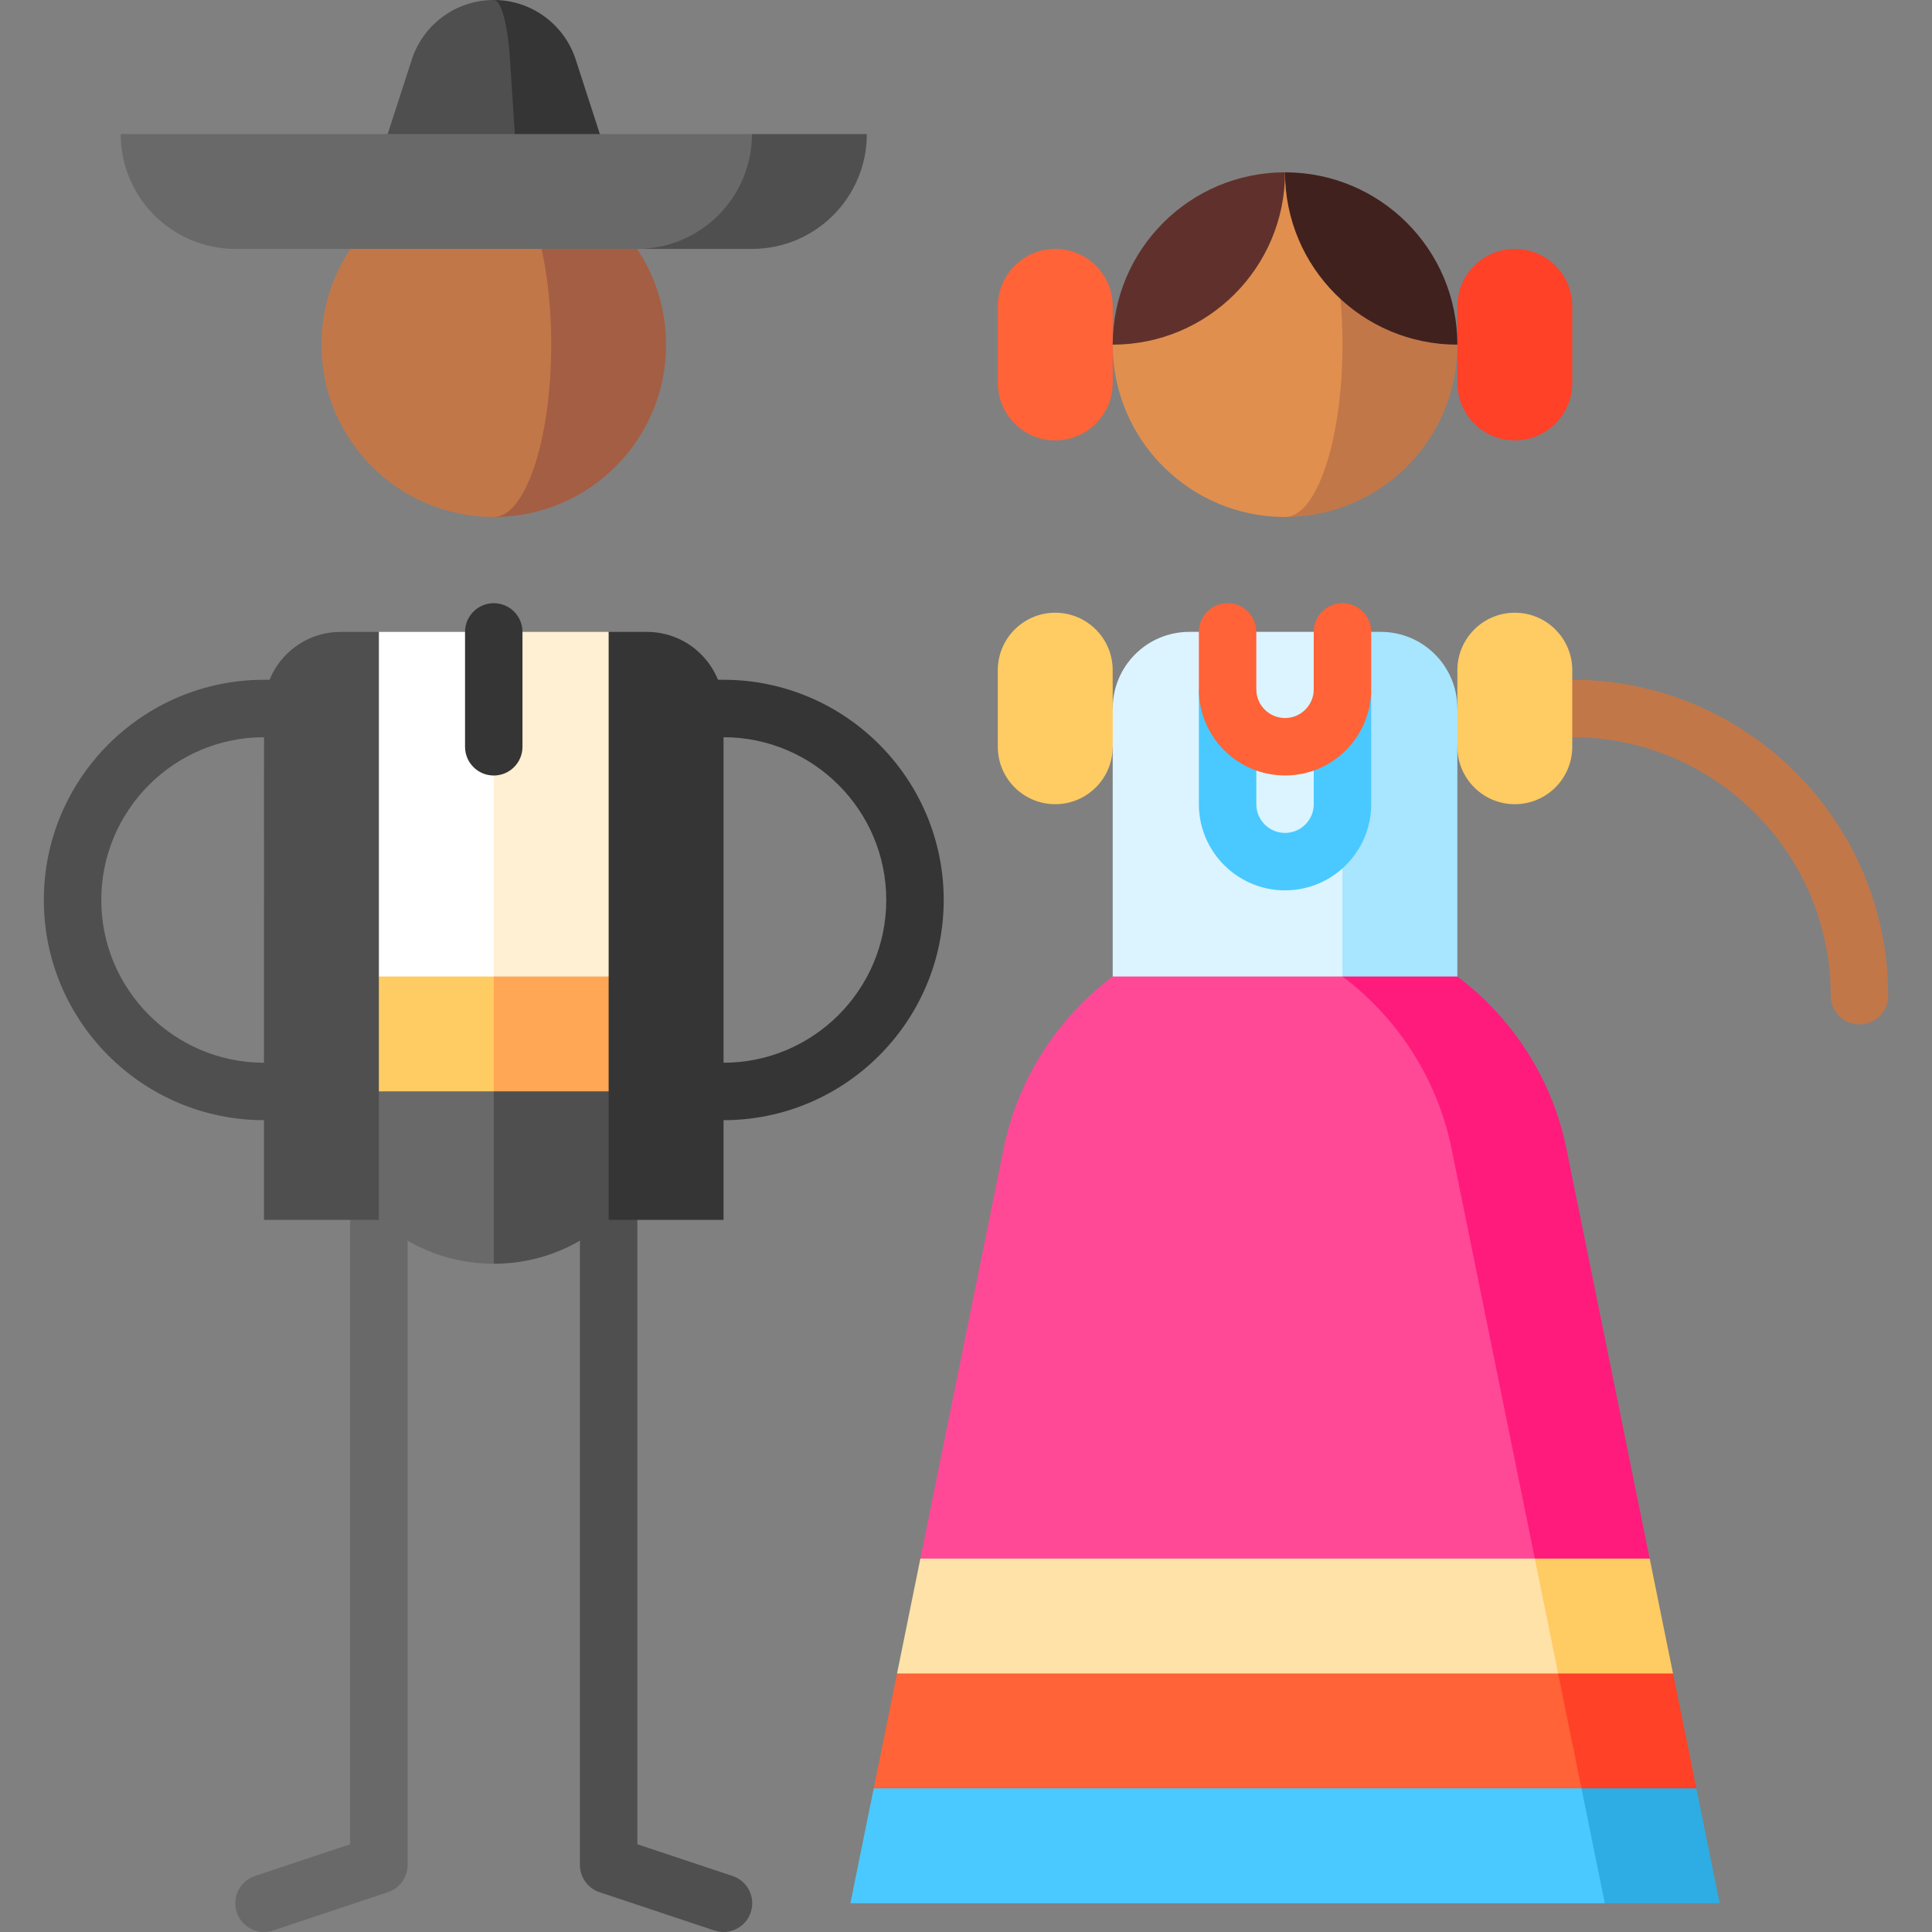 <svg xmlns="http://www.w3.org/2000/svg" xmlns:xlink="http://www.w3.org/1999/xlink" version="1.1" id="fi_1483363" x="0px" y="0px" viewBox="0 0 504.506 504.506" style="enable-background:new 0 0 504.506 504.506;" xml:space="preserve" width="512" height="512">
<rect x="0" y="0" width="504.506" height="504.506" fill="#808080" stroke="none"/>
<g>
	<path style="fill:#C27749;" d="M485.562,267.506c-4.143,0-7.5-3.357-7.5-7.5c0-37.22-30.28-67.5-67.5-67.5h-15v-15h15   c45.49,0,82.5,37.01,82.5,82.5C493.062,264.148,489.705,267.506,485.562,267.506z"></path>
	<path style="fill:#4F4F4F;" d="M128.937,292.512H68.943c-31.706,0-57.5-25.794-57.5-57.5s25.794-57.5,57.5-57.5h59.994v15H68.943   c-23.435,0-42.5,19.065-42.5,42.5s19.065,42.5,42.5,42.5h59.994V292.512z"></path>
	<path style="fill:#353535;" d="M188.931,292.512h-59.994v-15h59.994c23.435,0,42.5-19.065,42.5-42.5s-19.065-42.5-42.5-42.5   h-59.994v-15h59.994c31.706,0,57.5,25.794,57.5,57.5S220.637,292.512,188.931,292.512z"></path>
	<path style="fill:#696969;" d="M91.437,285.006v196.592l-24.87,8.29c-3.93,1.31-6.053,5.557-4.744,9.487   c1.31,3.93,5.559,6.054,9.487,4.744l29.998-10c3.063-1.021,5.128-3.887,5.128-7.115V285.006H91.437z"></path>
	<path style="fill:#4F4F4F;" d="M166.437,285.006v196.592l24.87,8.29c3.93,1.31,6.053,5.557,4.744,9.487   c-1.31,3.93-5.559,6.054-9.487,4.744l-29.998-10c-3.063-1.021-5.128-3.887-5.128-7.115V285.006H166.437z"></path>
	<path style="fill:#FFCB63;" d="M395.567,160c8.284,0,15,6.716,15,15v20c0,8.284-6.716,15-15,15c-8.284,0-15-6.716-15-15l-15.005-10   h15l0.005-10C380.567,166.716,387.283,160,395.567,160z"></path>
	<path style="fill:#FFCB63;" d="M275.557,160c-8.284,0-15,6.716-15,15v20c0,8.284,6.716,15,15,15c8.284,0,15-6.716,15-15l15.005-10   h-15l-0.005-10C290.557,166.716,283.842,160,275.557,160z"></path>
	<path style="fill:#FF4128;" d="M395.568,65c-8.284,0-15,6.716-15,15v20c0,8.284,6.716,15,15,15s15-6.716,15-15V80   C410.568,71.715,403.852,65,395.568,65z"></path>
	<path style="fill:#FF6337;" d="M275.568,65c-8.284,0-15,6.716-15,15v20c0,8.284,6.716,15,15,15s15-6.716,15-15V80   C290.568,71.715,283.852,65,275.568,65z"></path>
	<path style="fill:#A8E5FF;" d="M360.562,165l-10,0l-30,60l30,60h30V185C380.562,173.954,371.608,165,360.562,165z"></path>
	<path style="fill:#DBF4FF;" d="M350.562,165h-40c-11.046,0-20,8.954-20,20v100h60V165z"></path>
	<path style="fill:#49C9FF;" d="M335.562,232.5c-12.406,0-22.5-10.093-22.5-22.5v-30h15v30c0,4.136,3.364,7.5,7.5,7.5   s7.5-3.364,7.5-7.5v-30h15v30C358.062,222.407,347.969,232.5,335.562,232.5z"></path>
	<path style="fill:#FF6337;" d="M335.562,202.5c-12.406,0-22.5-10.093-22.5-22.5v-15c0-4.142,3.357-7.5,7.5-7.5s7.5,3.358,7.5,7.5   v15c0,4.136,3.364,7.5,7.5,7.5s7.5-3.364,7.5-7.5v-15c0-4.142,3.357-7.5,7.5-7.5s7.5,3.358,7.5,7.5v15   C358.062,192.407,347.969,202.5,335.562,202.5z"></path>
	<polygon style="fill:#2DADE3;" points="335.558,419.242 419.062,497 449.062,497 442.969,467  "></polygon>
	<polygon style="fill:#FF4128;" points="436.876,437 335.558,404.242 412.969,467 442.969,467  "></polygon>
	<polygon style="fill:#49C9FF;" points="228.155,467 222.062,497 419.062,497 412.969,467 335.558,419.242  "></polygon>
	<polygon style="fill:#FF6337;" points="406.876,437 335.558,404.242 234.247,437 228.155,467 412.969,467  "></polygon>
	<polygon style="fill:#FFCB63;" points="335.558,374.242 406.877,437 436.877,437 430.784,407  "></polygon>
	<path style="fill:#FF1B7C;" d="M409.05,299.99c-3.71-18.289-14.088-34.168-28.487-44.988h-30l-15.005,85.857L400.787,407h29.996   L409.05,299.99z"></path>
	<polygon style="fill:#FFE2A8;" points="400.787,407 406.877,437 234.247,437 240.337,407 335.558,374.242  "></polygon>
	<path style="fill:#FF4996;" d="M379.047,299.99L400.787,407h-160.45l21.73-107.01c3.72-18.29,14.1-34.17,28.5-44.99h60   C364.957,265.82,375.337,281.7,379.047,299.99z"></path>
	<path style="fill:#A45E43;" d="M128.937,45v90c24.853,0,45-20.147,45-45S153.79,45,128.937,45z"></path>
	<path style="fill:#C27749;" d="M143.937,90c0-24.853-6.716-45-15-45c-24.853,0-45,20.147-45,45s20.147,45,45,45   C137.221,135,143.937,114.853,143.937,90z"></path>
	<path style="fill:#353535;" d="M161.5,50l-11.041-34.073C147.647,6.708,139.077,0,128.938,0v50H161.5z"></path>
	<path style="fill:#4F4F4F;" d="M135.396,50l-2.19-34.073C132.648,6.708,130.949,0,128.938,0c-10.14,0-18.71,6.708-21.523,15.927   L96.375,50H135.396z"></path>
	<path style="fill:#4F4F4F;" d="M196.36,35l-30,30h30c16.569,0,30-13.431,30-30H196.36z"></path>
	<path style="fill:#696969;" d="M196.36,35L31.515,35c0,16.569,13.431,30,30,30l104.845,0C182.929,65,196.36,51.569,196.36,35z"></path>
	<path style="fill:#4F4F4F;" d="M113.937,240.012l15,90c24.853,0,45-20.147,45-45L113.937,240.012z"></path>
	<path style="fill:#696969;" d="M83.937,285.012c0,24.853,20.147,45,45,45v-90L83.937,285.012z"></path>
	<polygon style="fill:#FFA754;" points="173.937,284.991 128.937,284.991 113.937,239.991 173.937,239.991  "></polygon>
	<rect x="83.937" y="239.991" style="fill:#FFCB63;" width="45" height="45"></rect>
	<polygon style="fill:#FFF0D3;" points="158.937,165.009 128.937,165 98.937,210 128.937,254.991 158.937,255 173.937,210.004  "></polygon>
	<polygon style="fill:#FFFFFF;" points="128.937,165 98.937,165.009 83.937,210.004 98.937,255 128.937,254.991  "></polygon>
	<path style="fill:#4F4F4F;" d="M88.943,165.012c-11.046,0-20,8.954-20,20l-0.006,133.536h30V165.012L88.943,165.012z"></path>
	<path style="fill:#353535;" d="M168.937,165.012l-10,0v153.536h30V185.012C188.937,173.966,179.983,165.012,168.937,165.012z"></path>
	<path style="fill:#353535;" d="M128.937,202.512c-4.143,0-7.5-3.358-7.5-7.5v-30c0-4.142,3.357-7.5,7.5-7.5   c4.143,0,7.5,3.358,7.5,7.5v30C136.437,199.154,133.08,202.512,128.937,202.512z"></path>
	<path style="fill:#C27749;" d="M335.562,45v90c24.853,0,45-20.147,45-45L335.562,45z"></path>
	<path style="fill:#E18F4E;" d="M335.562,45l-45,45c0,24.853,20.147,45,45,45c8.284,0,15-20.147,15-45S343.847,45,335.562,45z"></path>
	<path style="fill:#60312C;" d="M335.562,45c-24.853,0-45,20.147-45,45C315.415,90,335.562,69.853,335.562,45z"></path>
	<path style="fill:#40211D;" d="M380.562,90c0-24.853-20.147-45-45-45C335.562,69.853,355.71,90,380.562,90z"></path>
</g>















</svg>

